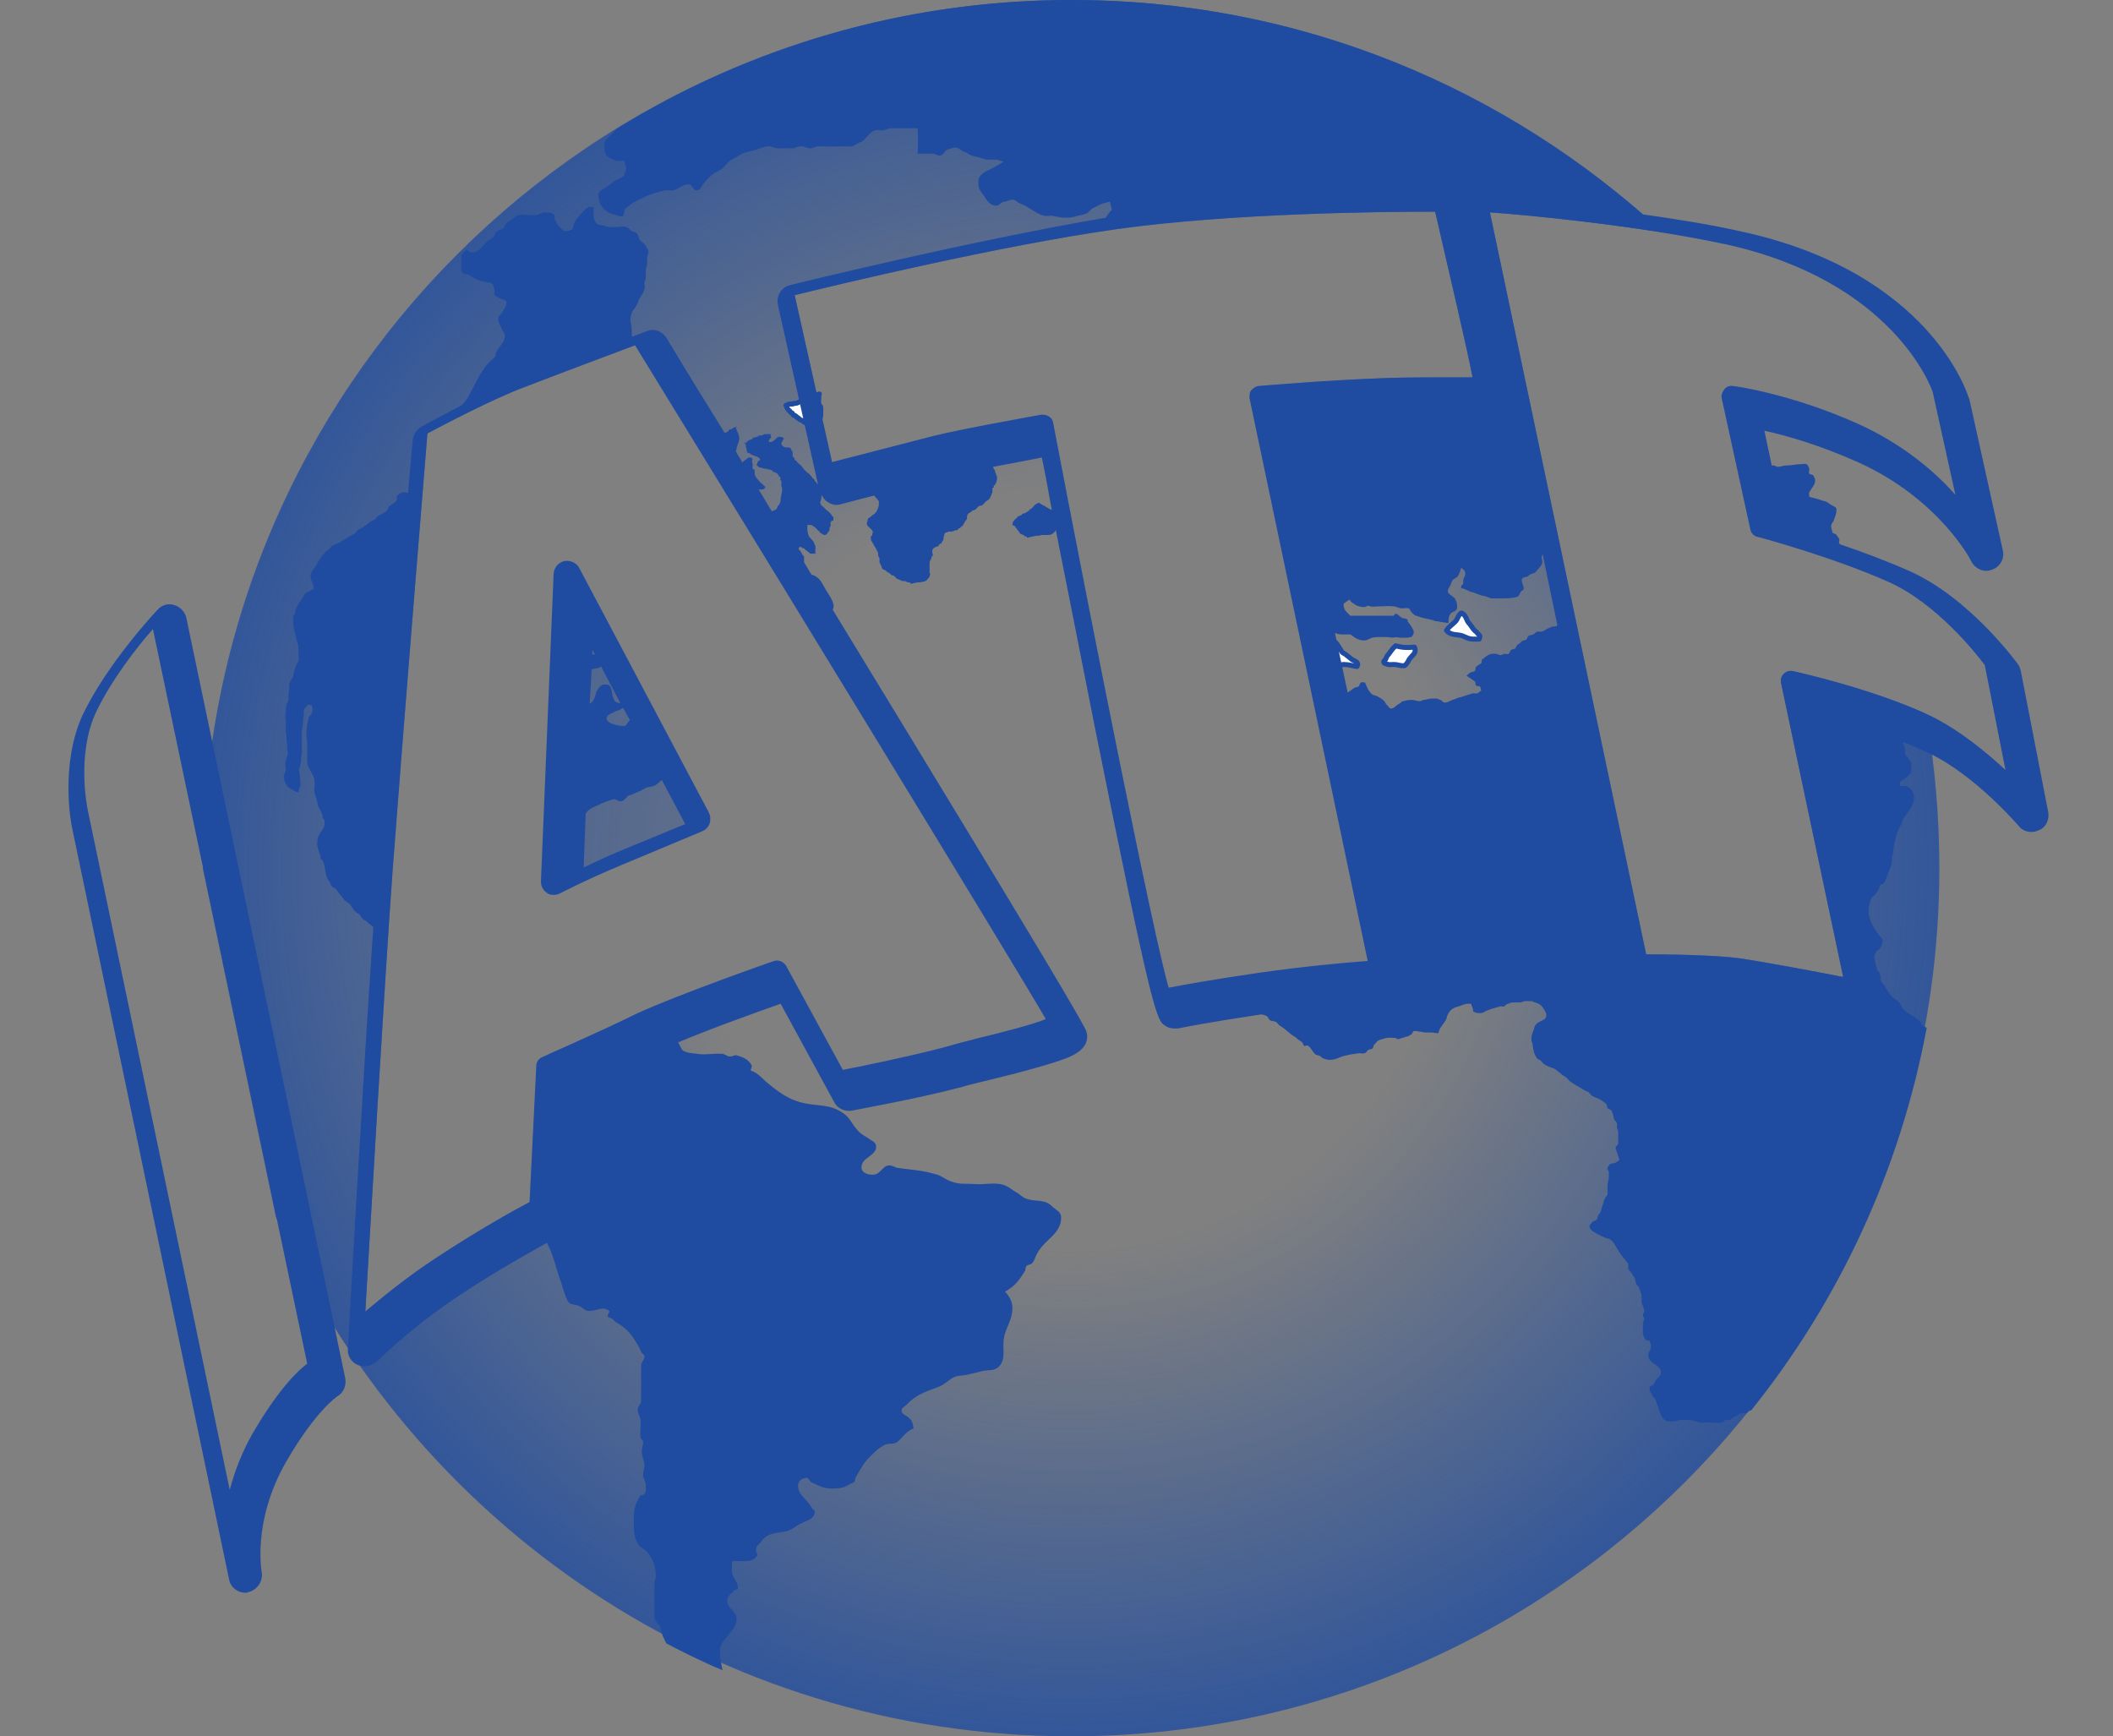 <?xml version="1.0" encoding="utf-8"?>
<!-- Generator: Adobe Illustrator 25.1.0, SVG Export Plug-In . SVG Version: 6.00 Build 0)  -->
<svg version="1.1" id="レイヤー_1" xmlns="http://www.w3.org/2000/svg" xmlns:xlink="http://www.w3.org/1999/xlink" x="0px"
	 y="0px" viewBox="0 0 316.4 260" style="enable-background:new 0 0 316.4 260;" xml:space="preserve">
<rect x="0" y="0" width="316.4" height="260" fill="#808080" stroke="none"/>
<style type="text/css">
	.st0{fill:url(#SVGID_1_);stroke:#1F4CA0;stroke-miterlimit:10;}
	.st1{fill:url(#SVGID_2_);}
	.st2{fill:none;}
	.st3{fill:#FFFFFF;stroke:#1F4CA0;stroke-width:0.75;stroke-linecap:round;stroke-linejoin:round;stroke-miterlimit:10;}
	.st4{fill:#1F4CA0;}
</style>
<g id="レイヤー_3_1_">
</g>
<g id="レイヤー_2_1_">
	<g>
		
			<radialGradient id="SVGID_1_" cx="160.445" cy="799" r="130" gradientTransform="matrix(1 0 0 1 0 -669)" gradientUnits="userSpaceOnUse">
			<stop  offset="0" style="stop-color:#1F4CA0;stop-opacity:0"/>
			<stop  offset="1" style="stop-color:#1F4CA0;stop-opacity:0.8"/>
		</radialGradient>
		<path class="st0" d="M84.6,84.5c-0.7,0.2-1.1,0.7-1.2,1.4L81.5,132c0,0.5,0.2,1,0.7,1.3c0.2,0.2,0.5,0.2,0.8,0.2
			c0.2,0,0.5-0.1,0.7-0.2c0,0,3.6-1.9,9.1-4.2L105,124c0.4-0.2,0.7-0.5,0.8-0.9s0.1-0.8-0.1-1.2L86.3,85.3
			C86,84.7,85.3,84.4,84.6,84.5z"/>
		
			<radialGradient id="SVGID_2_" cx="160.4" cy="799.001" r="130" gradientTransform="matrix(1 0 0 1 0 -669)" gradientUnits="userSpaceOnUse">
			<stop  offset="0.44" style="stop-color:#1F4CA0;stop-opacity:0"/>
			<stop  offset="1" style="stop-color:#1F4CA0;stop-opacity:0.8"/>
		</radialGradient>
		<path class="st1" d="M268.5,100.5c-0.5-0.1-1,0-1.4,0.4s-0.5,0.9-0.4,1.4l9.3,44c-4-0.8-12.1-2.3-15.5-2.8c-3.6-0.5-11-0.6-14-0.6
			L223.1,31.8c4.3,0.3,15,1.3,25.9,3C225.8,13.2,194.7,0,160.4,0c-71.8,0-130,58.2-130,130c0,0.1,0,0.1,0,0.2l10.9,52
			C61.5,228,107.2,260,160.4,260c71.8,0,130-58.2,130-130c0-7.9-0.7-15.6-2-23.1C280.1,103.1,268.9,100.6,268.5,100.5z M146.8,155.4
			c-2,0.5-3.9,1-5.6,1.5c-5,1.3-12.2,2.8-14.9,3.3l-8.5-15.6c-0.4-0.6-1.1-0.9-1.8-0.7c-0.6,0.2-14.3,5-20.6,7.9
			c-6.1,3-14,6.4-14.1,6.5c-0.5,0.2-0.9,0.7-0.9,1.3L79.3,180c-2.1,1.1-7.7,4.2-14.2,8.5c-4.4,2.9-8,5.9-10.4,7.9
			c0.7-11.7,2.8-48.2,4.1-66.2c1.5-19.9,4.7-59.2,5.2-65.3c2.3-1.2,9.6-5.1,14.7-7l0,0c4.4-1.7,13.2-5,16.4-6.2
			c20.1,32.8,56.4,92.3,61.4,100.9C154.7,153.4,150,154.6,146.8,155.4z M217,56.5c-2.6,0-5.8,0-9.2,0.1c-9.1,0.3-19.2,1.2-19.3,1.2
			c-0.4,0-0.8,0.3-1.1,0.6s-0.3,0.8-0.3,1.2l17.7,84.3c-3,0.2-9.7,0.8-16.6,1.8c-6.9,1-11.2,1.8-13.3,2.2
			c-2.2-7.4-11.4-53.6-17.3-84.6c-0.1-0.7-0.8-1.2-1.5-1.2c-0.1,0-0.2,0-0.3,0c-0.5,0.1-11.8,2.1-16.2,3.2c-3.4,0.9-11.7,3-15.1,3.9
			l-5.5-25c6.1-1.5,30.6-7.4,48.3-9.9c17.2-2.4,40-2.6,46.6-2.6h1c2,8.7,4.8,20.6,5.6,24.8C219.6,56.5,218.3,56.5,217,56.5z"/>
		<polyline class="st2" points="0,260 0,0 316.4,0 316.4,260 		"/>
		<path class="st3" d="M122.7,59c-0.1,0-0.2,0.1-0.3,0.1c-0.3,0.1-0.5,0.1-0.7,0.2c-0.2,0-0.3,0.1-0.5,0.2H121
			c-0.1,0-0.2,0.1-0.2,0.1c-0.2,0-0.4,0.1-0.5,0.2c-0.1,0-0.2,0.1-0.2,0.1c-0.1,0-0.2,0.1-0.2,0.2c-0.3,0.1-0.5,0.3-0.8,0.3h-0.2
			c-0.1,0-0.1,0.1-0.2,0.1c-0.2,0-0.3,0-0.5,0s-0.3,0.2-0.5,0.2c0.1,0.3,0.2,0.5,0.4,0.7c0,0.1,0.2,0.1,0.2,0.2
			c0.1,0.1,0.1,0.2,0.2,0.2s0.2,0.1,0.2,0.2c0.1,0.1,0.1,0.2,0.2,0.2s0.2,0,0.2,0.1c0.1,0,0.2,0.1,0.2,0.2c0.1,0,0.2,0,0.2,0.1
			c0.1,0,0.2,0.1,0.2,0.2c0.2,0.1,0.3,0.1,0.5,0.2c0.1,0,0.2,0.1,0.2,0.2c0.2,0.1,0.3,0.1,0.5,0.2c0.1,0,0.1,0.1,0.2,0.1h0.4
			c0.4,0,0.6,0,0.9-0.2c0.1,0,0.2-0.1,0.2-0.2c0-0.1,0.1-0.2,0.1-0.2c0.2-0.4,0.2-0.7,0.2-1.2c0-0.3,0-0.4,0-0.7
			c0-0.1-0.1-0.2-0.2-0.2c0-0.2-0.1-0.3-0.1-0.5c0-0.1-0.1-0.1-0.1-0.2c0-0.1,0.1-0.1,0.1-0.2C122.6,59.2,122.6,59.1,122.7,59z"/>
		<path class="st3" d="M209,96.7c-0.5,0.4-0.7,0.8-1.1,1.3c-0.2,0.2-0.3,0.4-0.4,0.7c-0.1,0.2-0.3,0.2-0.3,0.4
			c0,0.2,0.2,0.3,0.4,0.3c0.4,0.2,0.7,0.1,1.1,0.1c0.6,0,0.9,0.2,1.5,0.2c0.2,0,0.3-0.2,0.4-0.3c0.3-0.3,0.3-0.6,0.6-0.9
			c0.3-0.4,0.7-0.6,0.7-1.1c0-0.2,0-0.3-0.1-0.5C210.8,97,210,97,209,96.7z"/>
		<path class="st3" d="M199.9,98.1l-0.2,1c0,0.1,0,0.3,0.1,0.3c0.2,0.2,0.4,0.2,0.7,0.2s0.5-0.1,0.7-0.1c0.8,0,1.2,0.2,2,0.3
			c0-0.1,0.1-0.2,0.1-0.3c0-0.4-0.4-0.5-0.8-0.7c-0.4-0.3-0.6-0.5-1-0.8c-0.2-0.1-0.3-0.2-0.5-0.3c-0.3-0.4-0.4-0.7-0.7-1.1
			c-0.2-0.3-0.4-0.6-0.8-0.6c-0.1,0-0.1,0.1-0.2,0.1C199.3,96.8,199.6,97.3,199.9,98.1z"/>
		<path class="st3" d="M218.9,91.8c-0.1,0-0.2,0-0.2,0.1c-0.4,0.3-0.4,0.8-0.8,1.2c-0.5,0.5-0.9,0.7-1.3,1.3
			c0.5,0.6,1.1,0.6,1.9,0.7c0.8,0.1,1.2,0.6,2.1,0.6h0.9c0-0.2,0.1-0.2,0.1-0.4c0-0.2-0.2-0.3-0.3-0.4s-0.2-0.3-0.4-0.4
			c-0.3-0.3-0.5-0.6-0.7-0.9s-0.4-0.4-0.5-0.7c-0.2-0.4-0.3-0.8-0.7-1L218.9,91.8z"/>
		<g>
			<path class="st4" d="M111.4,66.5c0.1,0,0.2-0.1,0.2-0.2C111.6,66.1,111.7,66,111.4,66.5z"/>
			<path class="st4" d="M27.9,92.5c-0.2-0.9-0.9-1.6-1.8-1.9s-1.9,0-2.5,0.7c-0.3,0.3-7.5,8-11.2,15.7c-3.5,7.6-1.7,16.6-1.6,17
				l23.5,112.5c0.2,1.2,1.3,2,2.4,2c0.2,0,0.3,0,0.5-0.1c1.3-0.3,2.2-1.6,2-2.9c0-0.1-1.5-7.7,3.7-16.7c4.4-7.6,7.6-9.7,7.6-9.7
				c0.9-0.5,1.4-1.6,1.2-2.7L27.9,92.5z M37.8,214.7c-1.7,3-2.7,5.8-3.4,8.4l-21.3-102c0-0.1-1.7-8.1,1.3-14.5
				c2.3-4.8,6.1-9.7,8.5-12.4l23.1,110C44.5,205.3,41.5,208.3,37.8,214.7z"/>
			<path class="st4" d="M306.7,121.6l-4.1-21.1c-0.1-0.4-0.2-0.7-0.4-1c-0.3-0.4-7.3-10-16.3-14c-3.4-1.5-7.1-2.9-10.4-4
				c0-0.1-0.1-0.1-0.1-0.2c-0.1-0.2,0.1-0.4,0-0.6s-0.3-0.4-0.4-0.6s-0.6-0.2-0.6-0.4c-0.1-0.3-0.2-0.6-0.2-0.9
				c0-0.4,0.3-0.6,0.4-0.9c0.2-0.6,0.4-1,0.4-1.6c0-0.4-0.5-0.5-0.8-0.7c-0.2-0.1-0.4-0.3-0.6-0.4S273.2,75,273,75
				c-0.8-0.3-1.3-0.4-2.1-0.6c0.1-0.3-0.1-0.4,0-0.6c0.3-0.7,0.9-1.1,0.9-1.9c0-0.3-0.2-0.4-0.2-0.6c-0.1-0.3-0.6-0.2-0.7-0.4
				c-0.1-0.3,0.1-0.6,0-0.8c-0.1-0.2-0.2-0.5-0.4-0.6c-0.2-0.1-0.5,0-0.7,0c-0.9,0-1.4,0.2-2.3,0.2c-0.5,0-0.8,0.2-1.3,0.2
				c-0.2,0-0.4-0.2-0.6-0.2c-0.1,0-0.2,0-0.3,0l-1.1-5.2c3.3,0.7,8.4,2.2,14,4.7c12.2,5.5,17,14.8,17,14.9c0.6,1.1,1.9,1.7,3.1,1.2
				c1.2-0.4,1.9-1.7,1.6-2.9l-5-22.6c0-0.1,0-0.1-0.1-0.2c-0.2-0.8-6-18.8-33.9-24.9c-4.8-1.1-10-1.9-14.9-2.6
				C222.5,11.8,192.9,0,160.5,0C135.4,0,112,7.1,92.2,19.4c-0.1,0.2-0.3,0.4-0.5,0.6c-0.5,0.5-1.2,0.9-1.2,1.7c0,0.7,0,1.4,0.6,1.8
				c0.4,0.2,0.7,0.5,1.2,0.6c0.4,0.1,0.7-0.1,1.2,0l0.3,1.2c-0.3,0.4-0.2,1-0.6,1.2s-0.8,0.4-1.2,0.6c-0.4,0.3-0.7,0.6-1.2,0.9
				c-0.5,0.4-1.2,0.5-1.2,1.2c0,1.5,1,2.6,2.3,2.9c0.4,0.1,0.7,0.3,1.2,0.3s0.2-1,0.6-1.2c0.4-0.3,0.7-0.6,1.2-0.9
				c0.4-0.2,0.7-0.4,1.2-0.6c0.8-0.4,1.5-0.7,2.3-0.9c0.4-0.1,0.8-0.2,1.2-0.3c0.4-0.1,0.8,0.1,1.2,0c0.9-0.2,1.4-0.9,2.3-0.9
				c0.6,0,0.6,0.9,1.2,0.9c0.7,0,0.7-0.7,1.2-1.2c0.4-0.4,0.7-0.8,1.2-1.2c0.5-0.4,1-0.5,1.5-0.9s0.7-0.9,1.2-1.2
				c0.8-0.4,1.4-0.9,2.3-1.2c0.4-0.1,0.8-0.2,1.2-0.3c0.9-0.2,1.4-0.6,2.3-0.6c0.4,0,0.7,0.3,1.2,0.3h2.3c0.4,0,0.7-0.3,1.2-0.3
				c0.6,0,0.9,0.3,1.5,0.3c0.4,0,0.7-0.3,1.2-0.3c1.5,0,2.3,0.1,3.8,0c0.4,0,0.8,0.1,1.2,0c0.4-0.1,0.7-0.4,1.2-0.6
				c1-0.4,1.2-1.5,2.3-1.8c0.4-0.1,0.8,0.1,1.2,0s0.7-0.3,1.2-0.3h3.9c0.1,1.5,0.1,2.3,0,3.8h2.2c0.4,0,0.7,0.3,1.1,0.3
				c0.6,0,0.7-0.8,1.2-0.9c0.4-0.1,0.7-0.3,1.2-0.3s0.7,0.4,1.2,0.6c0.4,0.1,0.7,0.4,1.2,0.6c0.4,0.1,0.8,0.2,1.2,0.3
				c0.4,0.1,0.8,0.3,1.2,0.3h1.2c0.4,0,0.7,0.2,1.2,0.3c-0.5,0.3-1,0.6-1.5,0.9c-1,0.5-2.3,0.9-2.3,2.1c0,0.7,0.1,1.2,0.6,1.8
				c0.6,0.8,1,1.8,2.1,1.8c0.5,0,0.7-0.6,1.2-0.6c0.4,0,0.7-0.3,1.2-0.3s0.7,0.4,1.2,0.6c1.4,0.5,2.1,1.4,3.5,1.8
				c0.4,0.1,0.8,0,1.2,0c0.7,0.1,1.2,0.3,2.1,0.3c0.7,0,1.2-0.1,1.8-0.3c0.4-0.1,0.8-0.1,1.2-0.3c0.5-0.2,0.7-0.7,1.2-0.9l1.2-0.6
				c0.4-0.1,0.8-0.2,1.2-0.3l0.3,1.2c-0.4,0.4-0.7,0.8-0.9,1.2c-20.1,3.4-47,10-47.3,10.1c-1.3,0.3-2.1,1.6-1.8,3l6,26.9l0,0
				c0-0.1-0.1-0.2-0.2-0.2c0-0.1,0-0.2-0.1-0.2c-0.1-0.1-0.2-0.2-0.2-0.2c0-0.1,0-0.2-0.1-0.2c0-0.1-0.2-0.1-0.2-0.2
				c-0.2-0.3-0.4-0.5-0.6-0.7c-0.2-0.1-0.3-0.2-0.5-0.4c-0.2-0.2-0.3-0.3-0.4-0.5c0-0.1-0.2-0.1-0.2-0.2s-0.1-0.2-0.2-0.2
				c-0.1-0.1-0.2-0.2-0.2-0.2c-0.1-0.1-0.2-0.1-0.2-0.2c-0.1-0.1-0.1-0.2-0.2-0.2c-0.1-0.1-0.2-0.1-0.2-0.2s0-0.2-0.1-0.2
				c0-0.1-0.1-0.2-0.2-0.2c0-0.2,0-0.3,0-0.5v-0.2c0-0.1-0.1-0.2-0.2-0.2c0-0.1,0-0.2,0-0.2c-0.1-0.2-0.2-0.3-0.4-0.3
				c-0.2,0-0.3,0-0.5,0c-0.3-0.1-0.6-0.3-0.6-0.6c0-0.1,0.1-0.2,0.2-0.4c0-0.1,0.1-0.2,0.2-0.3c-0.1-0.1-0.1-0.2-0.2-0.2
				s-0.2-0.1-0.4-0.1c-0.1,0-0.2,0-0.4,0.1c-0.1,0-0.1,0.2-0.2,0.2c-0.2,0.1-0.3,0.3-0.5,0.4s-0.3,0.1-0.5,0.1c-0.1,0,0-0.2-0.1-0.2
				c0.1-0.1,0.1-0.2,0.2-0.3c0-0.1,0.2-0.1,0.2-0.2s-0.1-0.1-0.1-0.2V65h-0.8c-0.2,0-0.3,0.1-0.5,0.2c-0.1,0-0.3,0-0.4,0
				s-0.2,0.1-0.2,0.2c-0.1,0-0.2,0-0.2,0c-0.1,0-0.2,0.1-0.2,0.1c-0.1,0-0.2,0-0.2,0c-0.1,0-0.2,0.1-0.2,0.2
				c-0.2,0.1-0.3,0.1-0.5,0.2s-0.4,0.3-0.6,0.5c0,0.1,0.1,0.2,0.1,0.4V67c0,0.1,0.1,0.1,0.1,0.2v0.2c0,0.1,0,0.2,0.1,0.2
				c0,0.1,0,0.2,0.1,0.2c0.1,0.1,0.2,0,0.3,0.1c0.1,0.1,0.2,0.2,0.3,0.2c0.2,0.1,0.3,0.1,0.5,0.2c0.3,0.1,0.5,0.2,0.7,0.4
				c0,0.1,0.1,0.2,0,0.2c-0.1,0.1-0.2,0-0.2,0.1s-0.1,0.2-0.2,0.2c0,0.1,0,0.1,0,0.2s-0.1,0.1-0.1,0.2s0.1,0.2,0.2,0.2
				c0,0.1,0.2,0.1,0.2,0.2c0.1,0,0.2,0,0.2,0c0.3,0.1,0.5,0.2,0.9,0.2c0.1,0,0.2,0.1,0.2,0.1c0.2,0,0.3,0,0.5,0.1
				c0.1,0,0.2,0.1,0.2,0.2c0.2,0.1,0.4,0.1,0.5,0.2c0.2,0.1,0.3,0.2,0.4,0.4c0,0.1,0.1,0.2,0.2,0.2c0,0.1,0.1,0.2,0.1,0.2
				c0,0.1-0.1,0.2-0.1,0.2c0,0.1,0.2,0.2,0.2,0.2c0,0.3,0,0.5,0,0.8c0,0.1,0.1,0.1,0.1,0.2v0.6c0,0.2-0.1,0.3-0.1,0.5
				s-0.1,0.3-0.1,0.5v0.2c0,0.3-0.1,0.5-0.2,0.7c0,0.1-0.1,0.2-0.2,0.2c-0.1,0.2-0.1,0.3-0.2,0.5c-0.2,0.2-0.4,0.2-0.6,0.3
				c0,0,0,0-0.1,0.1c-0.7-1.1-1.3-2.2-2-3.3h0.3c0.2,0,0.3,0,0.5-0.1c0.1,0,0.1-0.2,0.2-0.2c0-0.1,0-0.2-0.1-0.2
				c-0.1-0.1-0.2-0.1-0.2-0.2c-0.4-0.3-0.6-0.5-0.9-0.9c-0.2-0.2-0.3-0.4-0.4-0.7c0-0.2,0-0.3,0-0.5c0-0.1,0-0.2-0.1-0.2
				c0-0.1-0.2,0-0.2-0.1s0-0.2,0-0.2c0-0.2,0-0.3,0-0.5s-0.1-0.3-0.1-0.5c0-0.1,0.1-0.2,0.1-0.2c0-0.1-0.1-0.2-0.1-0.2
				c0-0.1-0.4-0.1-0.5-0.1c-0.3,0.2-0.5,0.4-0.8,0.6c-0.1,0.1-0.1,0.1-0.1,0.2c-0.3-0.6-0.7-1.1-1-1.7c0-0.2,0.1-0.3,0.1-0.5
				c0.1-0.4,0.2-0.6,0.3-0.9c0-0.2,0.1-0.3,0.1-0.5c0-0.4-0.1-0.6-0.2-0.9c-0.1-0.2-0.2-0.3-0.2-0.5c0-0.1-0.1-0.1-0.1-0.2
				s0.1-0.2,0.1-0.3c-0.1,0.1-0.2,0.2-0.3,0.2c-0.1,0-0.2,0-0.2,0.1c-0.2,0.1-0.3,0.2-0.5,0.2c-0.1,0-0.2,0.1-0.2,0.2
				c-0.1,0.1-0.2,0.2-0.3,0.2c-0.1,0.1-0.2,0.1-0.3,0.1c-2.8-4.5-5.7-9.2-8.7-14.2c-0.6-1-1.9-1.5-3-1c0,0-0.8,0.3-2.1,0.8
				c0,0,0-0.1-0.1-0.1c0-0.2,0-0.5,0-0.7c0-0.5-0.1-1.1-0.2-1.6c0-0.4,0.1-0.8,0.2-1.2c0.1-0.3,0.4-0.5,0.6-0.9
				c0.2-0.3,0.3-0.5,0.4-0.9c0.3-0.6,0.7-1,0.9-1.7c0.1-0.3,0-0.6,0-0.9s0.2-0.5,0.2-0.9v-1.1c0-0.3,0.2-0.5,0.2-0.9v-0.9
				c0-0.3,0.2-0.5,0.2-0.9s-0.3-0.5-0.4-0.9c-0.2-0.4-0.6-0.5-0.9-0.9c-0.2-0.3-0.2-0.6-0.4-0.9s-0.5-0.3-0.8-0.4
				c-0.3-0.2-0.5-0.5-0.8-0.6c-0.6-0.2-1.1,0-1.7,0s-1.1,0-1.7-0.2c-0.3-0.1-0.6-0.1-0.9-0.2C88.7,33,88.9,32,88.9,31
				c-0.3,0.1-0.6-0.1-0.8,0c-0.6,0.4-1,0.9-1.5,1.5c-0.3,0.3-0.4,0.5-0.6,0.9c-0.2,0.3-0.1,0.9-0.4,1s-0.5,0.2-0.9,0.2
				s-0.6-0.4-0.9-0.6c-0.3-0.3-0.4-0.5-0.6-0.9c-0.2-0.2-0.1-0.6-0.2-0.9c-0.3-0.4-0.8-0.4-1.4-0.4s-0.8,0.4-1.4,0.4h-0.9
				c-0.6,0-1.1-0.1-1.7,0c-0.4,0.1-0.5,0.4-0.9,0.6c-0.3,0.2-0.6,0.4-0.9,0.6c-0.2,0.3-0.2,0.6-0.4,0.8c-0.3,0.2-0.6,0.2-0.9,0.4
				s-0.4,0.6-0.6,0.9c-0.3,0.2-0.6,0.4-0.9,0.6c-0.8,0.8-1.2,1.7-2.4,1.7c-0.4,0-0.5-0.4-0.9-0.4c-0.1,0.3-0.5,0.5-0.6,0.9
				c-0.1,0.3,0,0.5,0,0.9c0,0.6-0.2,1.2,0.2,1.7c0.2,0.2,0.5,0.1,0.8,0.2c0.6,0.4,1,0.6,1.7,0.9c0.3,0.1,0.6,0.1,0.9,0.2
				c0.3,0.1,0.6,0.1,0.9,0.2c0.3,0.2,0.3,0.5,0.4,0.9c0.2,0.3-0.1,0.6,0,0.8c0.2,0.3,0.6,0.4,0.9,0.6c0.3,0.2,0.7,0.1,0.9,0.4
				c0.1,0.1,0,0.3,0,0.4c0,0.5-0.4,0.8-0.6,1.3c-0.2,0.4-0.6,0.4-0.6,0.9c0,0.7,0.4,1.1,0.6,1.7c0.1,0.3,0.4,0.4,0.4,0.8
				c0,1.1-0.8,1.6-1.3,2.5c-0.1,0.3-0.1,0.6-0.2,0.8c-1.4,1-2.3,2.6-3.1,4.3c0.6-1.3-0.2,0.3-0.3,0.5c-0.3,0.5-0.5,1.1-0.9,1.6
				c-0.1,0.2-0.2,0.3-0.3,0.5c0.2-0.3,0.1-0.3-0.1,0c-0.1,0.1-0.2,0.2-0.3,0.3c-3.3,1.7-5.8,3.1-6,3.2c-0.7,0.4-1.2,1.1-1.3,2
				c0,0.1-0.3,3.1-0.7,7.9c-0.3,0-0.6-0.2-1,0c-0.3,0.1-0.4,0.3-0.6,0.4c-0.2,0.2,0,0.5-0.1,0.7c-0.3,0.5-0.8,0.6-1.2,1
				c-0.1,0.2-0.1,0.4-0.3,0.6c-0.4,0.3-0.8,0.5-1.2,0.7c-0.3,0.1-0.3,0.4-0.6,0.6c-0.2,0.1-0.4,0.2-0.6,0.3
				c-0.5,0.3-0.7,0.6-1.2,0.9c-0.2,0.1-0.4,0.2-0.6,0.3c-0.3,0.1-0.3,0.4-0.6,0.6c-0.2,0.1-0.4,0.2-0.6,0.3
				c-0.2,0.1-0.4,0.3-0.6,0.4c-0.4,0.2-0.7,0.5-1.2,0.7c-0.2,0.1-0.5,0.2-0.7,0.3c-0.3,0.1-0.5,0.4-0.7,0.6
				c-0.5,0.4-0.8,0.7-1.2,1.2c-0.3,0.4-0.5,0.8-0.7,1.2c-0.4,0.6-0.9,1-0.9,1.8c0,0.5,0.3,0.7,0.4,1.2c0,0.2,0.1,0.4,0.1,0.6
				c-0.4,0.2-0.8,0.3-1.2,0.6c-0.2,0.1-0.3,0.4-0.4,0.6c-0.1,0.2-0.3,0.4-0.4,0.6c-0.1,0.2-0.3,0.3-0.4,0.6
				c-0.1,0.2-0.2,0.4-0.3,0.6s-0.1,0.4-0.1,0.6c-0.1,0.2-0.3,0.4-0.3,0.6s0,0.4,0,0.6c0,0.9,0.2,1.5,0.4,2.3
				c0.1,0.7,0.4,1.1,0.4,1.8c0,0.3,0,0.6,0,0.9s0.1,0.6,0,0.9c0,0.2-0.2,0.4-0.3,0.6c-0.1,0.4-0.3,0.7-0.4,1.2
				c0,0.2-0.1,0.4-0.1,0.6c-0.2,0.4-0.5,0.7-0.6,1.2c0,0.2,0,0.4,0,0.6c0,0.4-0.1,0.8-0.1,1.2c0,0.2,0,0.4,0,0.6s-0.3,0.4-0.3,0.6
				s-0.1,0.4-0.1,0.6s0,0.4,0,0.6s-0.1,0.4-0.1,0.6s0.1,0.4,0.1,0.6c0,0.7,0,1.1,0,1.8c0,0.2,0.1,0.4,0.1,0.6v0.6
				c0,0.2,0.1,0.4,0.1,0.6v0.6c0,0.2,0.1,0.4,0.1,0.6c0,0.5-0.2,0.7-0.3,1.2c0,0.2-0.1,0.4-0.1,0.6s0.1,0.4,0.1,0.6
				c0,0.5-0.3,0.7-0.3,1.2c0,0.2,0.1,0.4,0.1,0.6s0.2,0.4,0.3,0.6c0.1,0.3,0.3,0.4,0.6,0.6c0.4,0.2,0.7,0.4,1.2,0.6
				c0-0.2,0.1-0.4,0.1-0.6s0.2-0.3,0.2-0.5c0-0.7-0.1-0.9-0.1-1.6c0-0.2-0.2-0.7-0.1-0.8c0.1-0.4,0.2-0.7,0.3-1.2v-0.6
				c0-0.2,0.1-0.4,0.1-0.6c0.1-0.9-0.1-1.4,0-2.3c0-0.2-0.1-0.7,0-0.9c0.1-0.8,0.2-1.1,0.2-1.9c0-0.3,0.1-0.3,0.1-0.7
				c0-0.2,0-0.4,0-0.6c0.1-0.4,0.4-0.6,0.6-0.9l0.6,0.1c0,0.3,0.1,0.4,0.1,0.6c0,0.6-0.3,0.8-0.6,1.3c-0.1,0.3-0.1,0.4-0.1,0.6
				c-0.2,0.6-0.2,1.1-0.2,1.8c0,0.4,0,0.8,0.1,1.2c0,0.2,0,0.4,0,0.6s0,0.3,0,0.5c0,0.4,0,0.7,0,1.2c0,0.4,0,0.8,0.1,1.2
				c0.3,0.9,0.9,1.4,1,2.3c0.1,0.7-0.1,1.1,0,1.8c0.1,0.5,0.3,0.8,0.4,1.3c0,0.2,0.1,0.4,0.1,0.6c0.2,0.5,0.4,0.7,0.6,1.2
				c0.1,0.2,0.1,0.4,0.1,0.6c0.1,0.2,0.3,0.3,0.3,0.6v0.3c0,0.4-0.1,0.6-0.3,0.9c-0.1,0.3-0.3,0.3-0.4,0.6c-0.3,0.5-0.4,0.9-0.4,1.5
				c0,0.7,0.2,1,0.4,1.6c0.1,0.2,0.1,0.4,0.1,0.6c0.1,0.3,0.4,0.3,0.4,0.6c0.2,0.4,0.2,0.7,0.3,1.2c0.1,0.4,0.1,0.8,0.3,1.2
				c0.1,0.3,0.3,0.4,0.4,0.6c0.1,0.2,0.1,0.4,0.3,0.6c0.1,0.2,0.4,0.3,0.6,0.4c0.1,0.2,0.3,0.4,0.4,0.6c0.4,0.4,0.6,0.8,1,1.2
				c0.2,0.1,0.4,0.3,0.6,0.4c0.4,0.4,0.5,0.8,0.9,1.2c0.2,0.2,0.4,0.3,0.6,0.4c0.2,0.2,0.3,0.4,0.4,0.6c0.2,0.2,0.4,0.3,0.6,0.4
				c0.4,0.4,0.7,0.6,1.1,0.9c-1.6,23.4-3.8,62.8-3.8,63.2c-0.1,1,0.5,2,1.5,2.4c0.3,0.1,0.7,0.2,1,0.2c0.6,0,1.3-0.3,1.8-0.7
				c0.1-0.1,5.2-5.2,12.5-10c5.6-3.7,10.5-6.4,13-7.8c1,1.9,1.2,3.3,1.9,5.3c0.5,1.3,0.6,2.2,1.2,3.4c0.3,0.6,1,0.5,1.6,0.7
				s0.9,0.8,1.6,0.8c1.2,0,2.1-0.8,3,0c0.2,0.1-0.2,0.4-0.2,0.7c0,0.4,0.5,0.3,0.7,0.5c0.3,0.3,0.5,0.5,0.9,0.7c0.8,0.5,1.4,1,2,1.8
				c0.6,0.9,1,1.4,1.4,2.4c0.1,0.3,0.5,0.4,0.5,0.7c0,0.6-0.5,0.8-0.5,1.4v5.3c0,0.5-0.5,0.7-0.5,1.3s0.3,0.9,0.4,1.4
				c0.1,1-0.1,1.7,0,2.7c0,0.3,0.4,0.4,0.4,0.7c0,0.5-0.2,0.9-0.2,1.4c0,0.9,0.4,1.3,0.4,2.2c0,0.5-0.2,0.8-0.2,1.3
				c0,0.6,0.4,1,0.4,1.6c0,0.5,0.1,0.9-0.2,1.3c-0.1,0.2-0.6,0.1-0.7,0.4c-0.6,1-0.9,1.8-0.9,3c0,1.7-0.1,2.9,0.7,4.2
				c0.3,0.5,0.9,0.6,1.3,1.1c1,1.2,1.3,2.2,1.3,3.8c0,0.3-0.2,0.4-0.2,0.7v5.3c0,0.7,0.8,0.9,0.9,1.6c0.2,0.9,0.5,1.6,0.9,2.3
				c2.7,1.4,5.5,2.8,8.4,4c-0.2-0.9-0.4-1.9-0.4-3.1c0.2-1.2,0.7-1.3,0.9-1.7c0.7-1,1.6-1.6,1.6-2.9c0-1.2-1.4-1.5-1.4-2.7
				c0-0.6,0.5-1,0.9-1.4c0.2-0.3,0.7-0.2,0.7-0.5c0-1.1-0.9-1.5-0.9-2.6v-1.4c1.5-0.2,3,0.4,3.8-0.9c0.1-0.2-0.2-0.4-0.2-0.8
				c0-0.6,0.5-0.9,0.9-1.4c0.9-1.2,2.1-1.1,3.6-1.4c0.9-0.2,1.3-0.7,2.1-1.1c0.9-0.5,2.2-0.7,2.2-1.8c0-0.4-0.4-0.4-0.5-0.7
				c-0.7-1.3-2-1.8-2-3.3c0-0.6,0.6-1.1,1.3-1.1c0.4,0,0.4,0.6,0.8,0.7c1,0.5,1.8,0.9,3,0.9c1.1,0,1.8-0.1,2.7-0.7
				c0.2-0.1,0.5-0.1,0.7-0.4c0.1-0.2,0-0.5,0.2-0.7c0.6-1,1-1.8,1.8-2.7c0.8-0.8,1.3-1.4,2.4-2c0.7-0.4,1.3,0,2-0.5
				c0.9-0.8,1.3-1.6,2.4-2c-0.1-0.7-0.2-1.2-0.7-1.6c-0.4-0.4-1.1-0.5-1.1-1.1c0-0.4,0.5-0.6,0.8-0.9c1.5-1.6,2.9-1.9,4.9-2.7
				c1.2-0.5,1.7-1.5,3-1.6s2.1-0.4,3.4-0.7c0.9-0.2,1.6,0,2.3-0.5c1.3-1.1,0.7-2.6,0.9-4.3c0.3-1.8,1.3-2.8,1.3-4.6
				c0-1-0.4-1.7-1.1-2.5c1.5-0.8,2.1-1.7,3-3.1c0.1-0.2,0-0.5,0.2-0.7c0.2-0.3,0.7-0.2,0.9-0.5c0.4-0.5,0.4-0.9,0.7-1.4
				c1.2-2.2,3.6-2.9,3.6-5.4c0-0.9-0.8-1.1-1.4-1.7c-1.1-1.1-2.4-0.6-3.8-1.1c-0.6-0.2-0.9-0.6-1.4-0.9c-0.9-0.5-1.4-1.1-2.5-1.3
				c-1.5-0.2-2.3,0.1-3.8,0c-1.4-0.1-2.3,0.1-3.6-0.4c-0.9-0.3-1.4-0.9-2.4-1.1c-2.1-0.6-3.3-0.6-5.4-0.9c-0.5,0-0.9-0.4-1.4-0.4
				c-1.1,0-1.3,1.4-2.5,1.4c-0.8,0-1.7-0.3-1.7-1.1c0-1.5,2.2-1.7,2.2-3.1c0-0.5-0.4-0.8-0.8-1c-0.8-0.6-1.5-0.8-2.1-1.6
				c-0.8-0.9-1-1.7-2-2.4c-1.4-1-2.7-1.1-4.5-1.3c-2.9-0.3-4.5-1.3-6.7-3.1c-1-0.8-1.5-1.6-2.7-2l0.2-0.7c-0.5-1-1.3-1.3-2.4-1.6
				c-0.3,0-0.5,0.2-0.9,0.2s-0.6-0.3-1.1-0.4c-1.5-0.1-2.4,0.2-3.8,0c-0.8-0.1-1.3-0.1-2-0.4c-0.5-0.3-0.5-0.9-0.9-1.3
				c5-2.1,12-4.6,15.4-5.8l8,14.7c0.5,1,1.6,1.5,2.7,1.3c0.4-0.1,9.9-1.8,16.3-3.5c1.6-0.5,3.6-0.9,5.5-1.4c2.9-0.7,5.8-1.5,8.1-2.2
				c2.5-0.8,5.9-1.8,5.2-4.7l0,0c-0.4-1.1-3.9-7.3-38-63.2c0-0.1,0.1-0.2,0.1-0.2c0.2-1-0.7-2-1.2-2.9s-0.9-1.8-1.9-2.1
				c-0.1,0-0.1,0-0.2-0.1c-0.4-0.6-0.7-1.2-1.1-1.8v-0.8c0-0.1-0.1-0.2-0.2-0.3c-0.1-0.2-0.2-0.3-0.3-0.5c0-0.1-0.1-0.2-0.2-0.2
				c-0.1-0.1-0.1-0.3-0.1-0.4c0.1,0,0.1-0.1,0.2-0.1h0.1c0.2,0,0.2,0.2,0.4,0.2c0.1,0,0.2,0,0.2,0.1c0.1,0.1,0.1,0.2,0.2,0.2
				s0.2,0.1,0.2,0.2c0.1,0,0.2,0.1,0.2,0.1c0.1,0,0.1,0.2,0.3,0.2h0.7v-1.1c0-0.2-0.2-0.3-0.2-0.5c0-0.1,0-0.2-0.1-0.2
				c-0.1-0.2-0.3-0.3-0.4-0.5c-0.1-0.1-0.2-0.2-0.2-0.2c-0.1-0.1-0.1-0.3-0.2-0.4v-0.2c0-0.1-0.1-0.2-0.1-0.3v-0.9h0.4
				c0.2,0,0.4,0.1,0.5,0.2c0.2,0.1,0.3,0.2,0.5,0.4c0.1,0.1,0.1,0.2,0.2,0.2c0,0.1,0.2,0.1,0.2,0.2c0.1,0.1,0.1,0.2,0.2,0.2
				c0.2,0.1,0.3,0.3,0.6,0.3c0.2,0,0.4-0.2,0.5-0.4c0-0.1,0.1-0.2,0.2-0.2c0-0.1,0-0.2,0-0.3c0-0.2,0.1-0.3,0.2-0.5
				c0-0.2-0.1-0.3,0-0.5c0-0.1,0.1-0.2,0.2-0.2c0-0.1,0.2,0,0.2-0.1s0-0.1,0-0.2s0-0.2,0-0.2c0-0.1-0.1-0.2-0.2-0.2
				c0-0.1,0-0.2-0.1-0.2c-0.2-0.3-0.4-0.5-0.7-0.7c-0.2-0.2-0.3-0.3-0.5-0.5c-0.1-0.1-0.2-0.1-0.3-0.2c0-0.1-0.1-0.2-0.1-0.2
				c0-0.1-0.1-0.2-0.1-0.3c0-0.1,0.1-0.1,0.1-0.2c0-0.2,0.1-0.3,0.1-0.5v-0.2c0-0.1,0-0.1,0.1-0.1c0.2,0.4,0.5,0.8,0.9,1
				c0.6,0.4,1.3,0.5,1.9,0.3c0.1,0,2.2-0.6,5-1.3c0,0.1,0.2,0.2,0.2,0.2c0,0.1,0.1,0.2,0.2,0.2c0,0.1,0.1,0.2,0.1,0.2
				c0,0.1,0.2,0.2,0.2,0.2c0,0.1,0,0.2,0,0.4c0,0.2,0,0.4-0.1,0.6c0,0.2-0.2,0.3-0.2,0.5c0,0.1-0.1,0.2-0.2,0.2
				c0,0.1-0.1,0.2-0.1,0.2c-0.1,0.1-0.2,0.1-0.3,0.2c-0.2,0.1-0.3,0.3-0.5,0.4c-0.1,0-0.2,0.1-0.2,0.2c-0.1,0.1-0.1,0.2-0.1,0.3
				c0,0.1-0.1,0.2-0.1,0.4c0,0.1,0.1,0.3,0.2,0.4c0,0.1,0.2,0.1,0.2,0.2c0.2,0.2,0.5,0.4,0.5,0.7c0,0.1-0.1,0.2-0.1,0.4
				c0,0.1-0.1,0.2-0.2,0.2c0,0.1,0,0.1,0,0.2c0,0.2,0,0.4,0.1,0.5c0.1,0.2,0.2,0.3,0.3,0.5c0.1,0.3,0.3,0.4,0.4,0.7
				c0,0.1,0.1,0.2,0.1,0.2c0.1,0.2,0.2,0.3,0.2,0.5c0,0.1,0,0.2,0,0.2c0,0.2,0.1,0.3,0.2,0.5c0,0.2,0,0.3,0,0.5s0.1,0.3,0.2,0.5
				c0.1,0.2,0.1,0.3,0.2,0.5c0.1,0.2,0.3,0.2,0.5,0.3c0.1,0,0.1,0.2,0.2,0.2c0.2,0.1,0.3,0.2,0.5,0.3c0.1,0.1,0.1,0.2,0.2,0.2
				c0.1,0.1,0.2,0,0.3,0.1c0.1,0,0.2,0.1,0.2,0.2c0.1,0,0.2,0.1,0.2,0.2c0.1,0,0.2,0.1,0.2,0.1c0.1,0,0.2,0.1,0.3,0.1
				c0.2,0.1,0.3,0.2,0.5,0.2s0.4,0,0.5,0.1c0.1,0,0.2,0.1,0.3,0.1s0.2,0,0.2,0c0.1,0,0.2,0.2,0.2,0.2h0.1c0.1,0,0.2-0.1,0.4-0.1
				s0.3-0.1,0.5-0.1h0.2c0.3,0,0.5-0.1,0.7-0.1c0.3-0.1,0.5-0.2,0.7-0.5c0.1-0.1,0.1-0.2,0.2-0.2c0-0.1,0-0.1,0-0.2s0.1-0.1,0.1-0.2
				s-0.1-0.2-0.1-0.3v-1.5c0-0.1,0.1-0.2,0.1-0.3c0.1-0.2,0.2-0.3,0.2-0.5c0-0.1,0.1-0.2,0.2-0.2c0-0.2-0.1-0.4-0.1-0.6
				c0-0.1,0-0.3,0.1-0.4c0-0.1,0.2-0.1,0.2-0.2c0.2-0.1,0.3-0.1,0.5-0.2c0.1,0,0.2-0.1,0.2-0.2c0.1-0.1,0.1-0.2,0.2-0.2
				c0.1,0,0.2,0,0.2-0.1s0-0.2,0.1-0.2c0.1-0.2,0.2-0.3,0.2-0.5c0-0.1,0-0.2,0-0.2c0-0.1,0.1-0.2,0.1-0.2c0-0.1,0-0.2,0-0.2
				c0.1-0.2,0.2-0.3,0.4-0.3c0.1,0,0.2-0.1,0.2-0.1c0.2,0,0.3,0,0.5,0c0.1,0,0.2-0.1,0.3-0.1s0.2-0.1,0.2-0.1c0.1,0,0.2,0,0.2,0
				c0.1,0,0.2,0,0.2-0.1c0.1,0,0.1-0.2,0.2-0.2c0.1,0,0.2,0,0.2-0.1c0.1,0,0.1-0.2,0.2-0.2c0.1,0,0.2-0.1,0.2-0.2
				c0.1-0.2,0.2-0.3,0.3-0.5s0.3-0.3,0.3-0.5c0-0.1,0-0.2,0-0.2c0-0.2,0.1-0.4,0.2-0.5c0.1-0.1,0.2-0.1,0.3-0.2
				c0.1,0,0.2-0.1,0.2-0.2c0.2-0.1,0.4-0.1,0.5-0.2c0.1,0,0.2-0.1,0.2-0.2c0.1,0,0.2-0.1,0.2-0.2c0.2-0.1,0.3-0.2,0.5-0.2
				c0.1,0,0.2,0,0.2-0.1c0.2-0.1,0.3-0.3,0.5-0.5c0.1-0.1,0.2-0.1,0.3-0.2c0.3-0.2,0.4-0.4,0.5-0.7c0.1-0.2,0.1-0.3,0.2-0.5
				c0-0.2,0-0.3,0-0.5c0-0.1,0.1-0.2,0.2-0.2c0-0.1,0-0.2,0-0.2c0-0.1,0.1-0.2,0.2-0.2c0-0.1,0.1-0.2,0.1-0.2
				c0.1-0.3,0.2-0.5,0.2-0.8s-0.1-0.5-0.2-0.7c0-0.1-0.1-0.2-0.1-0.2c0-0.1,0-0.2,0-0.2c-0.1-0.2-0.2-0.3-0.3-0.5v-0.1
				c2.6-0.5,5.4-1,7.3-1.4c0.4,1.8,0.9,4.6,1.5,7.9c-0.1-0.1-0.2-0.1-0.3-0.2c-0.1,0-0.2,0-0.2-0.1c-0.2-0.1-0.4-0.2-0.5-0.3
				c-0.3-0.1-0.5-0.3-0.8-0.4c0.1-0.1,0-0.1-0.2-0.1c-0.1,0-0.2,0.1-0.4,0.2s-0.3,0.3-0.5,0.5c-0.1,0.1-0.2,0.2-0.2,0.2
				c-0.1,0-0.2,0-0.2,0.1c-0.1,0.1-0.1,0.2-0.2,0.2c-0.1,0.1-0.2,0.1-0.3,0.2c-0.2,0.1-0.3,0.2-0.5,0.2c-0.1,0-0.2,0.1-0.2,0.2
				c-0.2,0.1-0.3,0.1-0.5,0.2c-0.1,0-0.2,0.2-0.2,0.2c-0.2,0.2-0.4,0.3-0.5,0.5c-0.1,0.1-0.2,0.3-0.2,0.5c0,0.1,0.1,0.2,0.2,0.2
				c0,0.1,0.2,0,0.2,0.1c0.1,0.1,0,0.2,0.1,0.2c0,0.1,0.2,0.1,0.2,0.2s0,0.2,0.1,0.2s0.1,0.2,0.2,0.2c0,0.1,0,0.2,0.1,0.2
				c0.1,0.2,0.4,0.2,0.5,0.3c0.1,0,0.2,0.1,0.2,0.2c0.1,0,0.2,0,0.2,0c0.1,0,0.2,0.2,0.2,0.2h0.1c0.1,0,0.2-0.1,0.4-0.1
				s0.3-0.1,0.5-0.1c0.4-0.1,0.6-0.1,0.9-0.1c0.1,0,0.1-0.1,0.2-0.1c0.4,0,0.6,0,1,0c0.2,0,0.4,0,0.5-0.1c0.1,0,0.2-0.1,0.2-0.1
				c0.1,0,0.2-0.1,0.2-0.2c0.1,0,0.2-0.1,0.2-0.2c0,0,0-0.1,0.1-0.1c1.6,8,3.7,18.7,5.8,29.3c8.8,43.8,9.3,44.1,10.6,44.9
				c0.4,0.3,0.9,0.4,1.4,0.4c0.2,0,0.3,0,0.5,0c0.4-0.1,4.4-0.9,12.4-2.1c0.3,0,0.5,0.1,0.8,0.2c0.3,0.1,0.3,0.5,0.6,0.7
				c0.3,0.1,0.6,0.1,0.8,0.2c0.3,0.1,0.4,0.5,0.7,0.6c0.8,0.5,1.1,0.9,1.8,1.4c0.2,0.1,0.5,0.3,0.6,0.4c0.3,0.3,0.5,0.4,0.8,0.6
				c0.2,0.1,0.2,0.5,0.4,0.6s0.4-0.2,0.6,0c0.5,0.4,0.6,0.9,1.1,1.3c0.2,0.1,0.4,0.1,0.6,0.2s0.4,0.4,0.6,0.4
				c0.3,0.1,0.6,0.2,0.9,0.2c0.9,0,1.4-0.4,2.2-0.6s1.4-0.3,2.2-0.4c0.3,0,0.6,0.1,0.8,0c0.3,0,0.4-0.4,0.6-0.5
				c0.2-0.1,0.5-0.1,0.6-0.2c0.2-0.1,0.1-0.5,0.3-0.6c0.2-0.2,0.4-0.5,0.6-0.6c0.2-0.1,0.4-0.2,0.6-0.2c0.7-0.3,1.1-0.2,1.8-0.2
				c0.2,0,0.4,0.2,0.6,0.2s0.4-0.2,0.6-0.2s0.5-0.2,0.7-0.2c0.5-0.1,0.1-0.1,0.6-0.3c0.2,0,0.2-0.5,0.4-0.5c0.2-0.1,0.9,0.1,1.1,0.1
				c0.3,0,0.3,0.1,0.6,0.1h0.8c0.7,0,0.5,0.1,1.2,0.1c0-0.7,1-1.6,1.2-2.2c0.1-0.5,0.3-0.9,0.6-1.2c0.4-0.4,0.8-0.5,1.2-0.6
				c0.5-0.2,0.8-0.3,1.2-0.4h0.7c0,0.2,0.1,0.4,0.2,0.6c0.1,0.2,0,0.6,0.2,0.6c0.4,0.2,0.6,0.2,1,0.2s0.7-0.3,1-0.4
				c0.5-0.2,0.8-0.3,1.2-0.4c0.2,0,0.5-0.2,0.7-0.2c0.2-0.1,0.4,0.1,0.6,0c0.2-0.1,0.4-0.4,0.6-0.4c0.2,0,0.4-0.2,0.6-0.2
				c0.4,0,0.8,0,1.2,0c0.3,0,0.5-0.2,0.8-0.2h0.9c0.3,0,0.3,0.2,0.6,0.2c0.2,0.1,0.6,0.2,0.8,0.4c0.4,0.4,0.6,0.8,0.8,1.2
				c0.1,0.2,0,0.4,0,0.6l-0.2,0.3c-0.5,0.3-1,0.4-1.4,0.9c-0.1,0.2-0.2,0.4-0.2,0.6c-0.2,0.5-0.4,0.9-0.4,1.5c0,0.4,0.2,0.6,0.2,0.9
				c0.1,0.8,0.2,1.3,0.6,1.9c0.1,0.2,0.5,0.3,0.6,0.4c0.2,0.2,0.4,0.5,0.6,0.6c0.5,0.3,0.9,0.4,1.4,0.6c0.5,0.3,0.9,0.7,1.3,1
				c0.2,0.1,0.5,0.3,0.6,0.4c0.2,0.2,0.4,0.5,0.6,0.6c0.7,0.5,1.2,0.7,1.8,1.1c0.3,0.2,0.6,0.3,0.8,0.4c0.3,0.2,0.4,0.5,0.6,0.6
				c0.5,0.3,0.9,0.3,1.3,0.6c0.3,0.2,0.6,0.4,0.8,0.6s0.1,0.5,0.2,0.6c0.1,0.2,0.5,0.2,0.6,0.4c0.2,0.4,0.3,0.8,0.4,1.3
				c0.1,0.2,0.4,0.4,0.4,0.6c0.1,0.2,0,0.4,0,0.6s0.2,0.4,0.2,0.6v0.9c0,0.4,0,0.6,0,0.9s-0.4,0.4-0.4,0.7l0.6,1.8
				c-0.2,0.1-0.4,0.3-0.6,0.4c-0.3,0.1-0.6,0.1-0.8,0.2c-0.1,0.1-0.4,0.4-0.4,0.6c-0.1,0.2,0.2,0.4,0.2,0.6v0.7
				c0,0.5-0.2,0.8-0.2,1.3v0.6c0,0.3,0,0.6,0,0.8c-0.1,0.2-0.4,0.4-0.4,0.6c-0.1,0.2-0.2,0.4-0.2,0.6c-0.2,0.5-0.3,0.8-0.4,1.3
				c-0.1,0.2-0.3,0.4-0.4,0.6c-0.1,0.2-0.1,0.5-0.2,0.6c-0.2,0.2-0.5,0.2-0.7,0.4c-0.1,0.2-0.4,0.4-0.4,0.6c0,0.5,0.5,0.8,0.9,1
				c0.6,0.4,1,0.5,1.6,0.8c0.2,0.1,0.4,0,0.6,0.2c0.5,0.3,0.7,0.8,1,1.3s0.5,0.8,0.8,1.2c0.1,0.2,0.4,0.4,0.5,0.6
				c0.1,0.2,0.4,0.4,0.4,0.6s0,0.4,0,0.6c0.1,0.4,0.5,0.6,0.6,0.9c0.1,0.2,0.3,0.4,0.4,0.6c0.1,0.3,0.1,0.6,0.2,0.8
				c0,0.2,0.4,0.4,0.4,0.6c0.2,0.5,0.4,0.9,0.4,1.4v0.8c0.1,0.5,0.4,0.8,0.4,1.3c0,0.3-0.2,0.4-0.2,0.6c0,0.3,0.2,0.4,0.2,0.6
				c0,0.3-0.2,0.4-0.2,0.6v0.4c0,0.8-0.1,1.5,0.4,2.1c0.1,0.2,0.6,0,0.6,0.2s0.2,0.4,0.2,0.6v0.3c0,0.5-0.4,0.7-0.4,1.2
				c0,1.3,1.9,1.4,1.9,2.6c0,0.6-0.6,0.8-0.8,1.2c-0.1,0.2-0.2,0.4-0.3,0.6c-0.1,0.2-0.6,0.2-0.6,0.4v0.3c0,0.4,0.3,0.6,0.4,0.9
				s0.4,0.4,0.5,0.7c0,0.2,0.2,0.4,0.2,0.6c0.2,0.5,0.3,0.8,0.4,1.2c0.3,0.7,0.6,1.3,1.2,1.4c0.4,0.1,0.8,0,1.2,0
				c0.2,0,0.4-0.2,0.6-0.2c0.5,0,0.8,0,1.3,0c0.7,0,1.2,0.3,1.8,0.4c0.6,0,1,0,1.6,0s1,0.1,1.6,0c0.2,0,0.4-0.4,0.6-0.4
				s0.4,0.1,0.6,0c0.2,0,0.4-0.4,0.6-0.4c0.5-0.2,0.8-0.5,1.2-0.6c0.2,0,0.4,0,0.6,0c0.3,0,0.4-0.4,0.7-0.4c0,0,0,0,0.1,0
				c13.1-16.3,22.3-35.9,26.3-57.3c-0.3-0.2-0.4-0.2-0.6-0.4c-0.2-0.1-0.3-0.5-0.4-0.6c-0.3-0.2-0.5-0.4-0.8-0.6
				c-0.6-0.4-1.1-0.6-1.5-1s-0.5-0.8-0.8-1.2c-0.4-0.4-0.9-0.6-1.2-1c-0.4-0.5-0.7-0.9-1-1.5c-0.2-0.3-0.5-0.5-0.6-0.8
				c-0.1-0.2,0-0.4,0-0.6c-0.1-0.2-0.1-0.4-0.2-0.6c-0.1-0.1-0.2-0.2-0.3-0.3l-0.5-2.1l0,0c0.1-0.2,0.2-0.4,0.3-0.6
				c0.1-0.3,0.5-0.4,0.6-0.6c0.2-0.4,0.4-0.7,0.4-1.2c0-0.3-0.3-0.4-0.4-0.6c-0.2-0.4-0.5-0.5-0.6-0.8c-0.3-0.5-0.5-0.8-0.7-1.3
				c-0.3-0.7-0.4-1.1-0.4-1.8c0-0.5,0.1-0.8,0.2-1.2c0.1-0.2,0.1-0.4,0.2-0.6c0.1-0.2,0.5-0.4,0.7-0.7c0.1-0.2,0.3-0.4,0.4-0.6
				c0.1-0.2,0.1-0.4,0.2-0.6c0.1-0.2,0.5-0.2,0.6-0.4c0.3-0.5,0.4-0.9,0.6-1.4c0.3-0.7,0.5-1.2,0.6-1.9v-0.6c0.1-0.4,0.2-0.6,0.2-1
				c0.1-0.8,0.2-1.3,0.4-2c0-0.2,0.1-0.5,0.2-0.7c0.2-0.5,0.4-0.8,0.6-1.2c0.1-0.2,0.1-0.4,0.2-0.6c0.7-1.3,1.7-1.9,1.7-3.4
				c0-0.7-0.3-1.2-0.8-1.5c-0.4-0.3-0.8-0.2-1.3-0.2c0-0.2-0.1-0.5,0-0.6c0.1-0.2,0.5-0.3,0.6-0.4c0.2-0.3,0.5-0.4,0.7-0.6
				c0.1-0.2,0.4-0.4,0.4-0.6s0-0.4,0-0.6c0-0.3,0-0.5,0-0.7c-0.1-0.2-0.4-0.4-0.4-0.6c-0.1-0.3-0.4-0.4-0.5-0.6
				c-0.1-0.3,0-0.6,0-0.8c-0.1-0.4-0.3-0.7-0.4-1.1c1.4,0.5,2.7,1.1,4,1.7c6.9,3.3,13.3,10.8,13.4,10.9c0.7,0.9,2,1.1,3,0.6
				C306.4,123.9,306.9,122.7,306.7,121.6z M156.6,152.6c-1.9,0.8-6.6,2-9.9,2.8c-2,0.5-3.9,1-5.6,1.5c-5,1.3-12.2,2.8-14.9,3.3
				l-8.5-15.6c-0.4-0.6-1.1-0.9-1.8-0.7c-0.6,0.2-14.3,5-20.6,7.9c-6.1,3-14,6.4-14.1,6.5c-0.5,0.2-0.9,0.7-0.9,1.3l-1,20.4
				c-2.1,1.1-7.7,4.2-14.2,8.5c-4.4,2.9-8,5.9-10.4,7.9c0.7-11.7,2.8-48.2,4.1-66.2c1.5-19.9,4.7-59.2,5.2-65.3
				c2.3-1.2,9.6-5.1,14.7-7l0,0c4.4-1.7,13.2-5,16.4-6.2C115.3,84.6,151.6,144,156.6,152.6z M188.3,145.7c-6.9,1-11.2,1.8-13.3,2.2
				c-2.2-7.4-11.4-53.6-17.3-84.6c-0.1-0.7-0.8-1.2-1.5-1.2c-0.1,0-0.2,0-0.3,0c-0.5,0.1-11.8,2.1-16.2,3.2
				c-3.4,0.9-11.7,3-15.1,3.9l-5.6-25c6.1-1.5,30.6-7.4,48.3-9.9c17.2-2.4,40-2.6,46.6-2.6h1c2,8.7,4.8,20.6,5.6,24.8
				c-0.9,0-2.2,0-3.5,0c-2.6,0-5.8,0-9.2,0.1c-9.1,0.3-19.2,1.2-19.3,1.2c-0.4,0-0.8,0.3-1.1,0.6s-0.3,0.8-0.3,1.2l17.7,84.3
				C201.9,144.1,195.2,144.7,188.3,145.7z M232.6,93.8c-0.3,0-0.4,0.2-0.6,0.2c-0.5,0.2-0.8,0.5-1.2,0.6c-0.2,0-0.4-0.1-0.6,0
				c-0.2,0-0.4,0.3-0.6,0.4s-0.5,0.1-0.7,0.2s-0.2,0.5-0.4,0.6s-0.5,0.1-0.6,0.2c-0.2,0.2-0.4,0.4-0.6,0.5c-0.2,0.1-0.3,0.5-0.4,0.6
				c-0.2,0.1-0.4,0.1-0.6,0.2c-0.2,0.1-0.2,0.5-0.4,0.6s-0.4,0-0.6,0c-0.2,0-0.4,0.2-0.6,0.2c-0.3,0-0.5-0.2-0.7-0.2h-0.6
				c-0.6,0.1-1,0.5-1.4,0.8c-0.2,0.1-0.1,0.5-0.2,0.6c-0.3,0.3-0.6,0.3-0.8,0.6c-0.1,0.2,0,0.5-0.2,0.6c-0.1,0.1-0.4,0.1-0.6,0.2
				c-0.2,0.1-0.4,0.3-0.6,0.5c0.5,0.3,0.8,0.5,1.2,0.8c0.2,0.1,0.1,0.5,0.2,0.6c0.1,0.2,0.5,0.1,0.6,0.2c0.2,0.2,0.1,0.4,0.2,0.6
				c-0.2,0.1-0.4,0.4-0.6,0.4c-0.2,0.1-0.4,0-0.6,0c-0.7,0.2-1.2,0.4-1.9,0.6c-0.5,0.1-0.8,0.3-1.2,0.4c-0.5,0.2-0.7,0.4-1.2,0.4
				c-0.3,0-0.4-0.4-0.6-0.4s-0.4-0.2-0.6-0.2h-0.7c-0.5,0-0.8,0.2-1.2,0.2c-0.2,0-0.4,0.2-0.6,0.2c-0.5,0-0.8-0.2-1.2-0.2
				c-0.5,0-0.9,0.1-1.3,0.2c-0.2,0-0.4,0.3-0.6,0.4c-0.5,0.2-0.7,0.7-1.2,0.7c-0.3,0-0.4-0.4-0.6-0.5c-0.2-0.2-0.3-0.5-0.4-0.6
				c-0.4-0.4-0.8-0.6-1.2-0.8c-0.2-0.1-0.5-0.1-0.6-0.2c-0.6-0.5-0.8-1.1-1.1-1.8c-0.2,0-0.4-0.1-0.6,0c-0.2,0.1-0.2,0.5-0.4,0.6
				s-0.4,0.1-0.6,0.2c-0.4,0.3-0.7,0.5-1,0.7l-1.9-8.9c0.3,0.1,0.7,0.2,1,0.2c0.5,0,0.9,0,1.3,0c0.7,0.5,1.2,0.9,2.1,0.9
				c0.4,0,0.6-0.2,0.9-0.3c0.5-0.3,1.9-0.2,2.7-0.2c0.4,0.1,0.8,0.1,1.2,0c0.3,0.1,0.6,0.1,1,0.1s0.7,0,1.1-0.1c0.1,0,0.2,0,0.2-0.1
				c0.2-0.2,0.3-0.4,0.3-0.7c0-0.3-0.2-0.4-0.3-0.7c-0.2-0.3-0.4-0.6-0.6-0.8c0-0.2,0-0.4-0.2-0.4c-0.2-0.1-0.5-0.1-0.7-0.2
				c-0.1-0.1-0.3-0.2-0.4-0.3c-0.2-0.2-0.3-0.3-0.5-0.3c-0.1,0-0.2,0.1-0.3,0.3c-0.1,0-0.3,0-0.5,0h-6l-0.1-0.1
				c-0.5-0.5-0.9-0.8-0.9-1.5c0-0.1,0-0.1,0-0.2c0.3-0.2,0.6-0.5,0.9-0.6c0.1,0.1,0.1,0.2,0.2,0.3c0.3,0.2,0.5,0.4,0.9,0.6
				c0.4,0.1,0.6,0.2,1,0.2c0.3,0,0.4-0.1,0.6-0.2c0.2,0,0.3,0.1,0.4,0.1c0.4,0.1,0.7,0,1.2,0c0.9,0,1.5-0.1,2.3,0
				c0.4,0,0.8,0.3,1.2,0.3c0.3,0,0.7-0.1,1.1,0c0.2,0.3,0.3,0.6,0.7,0.9c0.2,0.2,0.4,0.2,0.7,0.3c0.7,0.3,1.2,0.3,1.9,0.5
				c0.3,0,0.4,0.2,0.7,0.2c0.7,0.1,1.1,0.2,1.9,0.3c0-0.6,0-1.1,0.4-1.5c0.2-0.2,0.5-0.2,0.7-0.4s0.2-0.4,0.2-0.6
				c0-0.4-0.1-0.7-0.3-1.1c0-0.1-0.1-0.2-0.2-0.2c-0.3-0.4-0.9-0.5-0.9-1c0-0.3,0.2-0.5,0.3-0.7c0.2-0.3,0.2-0.6,0.4-0.9
				c0.3-0.4,0.7-0.3,0.9-0.8c0.2-0.4,0.3-0.7,0.4-1.1c0.2,0.2,0.6,0.4,0.6,0.8c0.1,0.4-0.3,0.7-0.3,1.2c0.1,0.9-0.4,0.3-0.3,1.1
				c0.4-0.1,1.3,0.6,1.8,0.6l1.3,0.5c0.5,0,1,0.3,1.4,0.4h1.4c0.9,0,1.6,0,2.4-0.2c0.5-0.1,0.4-0.8,0.9-1c0.5-0.3-0.3-1.2-0.1-1.7
				c0.2-0.4,0.8-0.2,1-0.5s0.9-0.3,1.1-0.6c0.3-0.4,0.7-0.7,0.9-1.2c0.2-0.4-0.2-0.8,0-1.2c0-0.1,0.1-0.1,0.1-0.2l2.2,10.6
				C233.1,93.8,232.9,93.8,232.6,93.8z M289.1,107.2c-8.4-4-20.1-6.6-20.6-6.7s-1,0-1.4,0.4s-0.5,0.9-0.4,1.4l9.3,44
				c-4-0.8-12.1-2.3-15.5-2.8c-3.6-0.5-11-0.6-14-0.6L223.1,31.8c5.6,0.4,21.8,1.9,35.4,4.8c24.8,5.5,30.6,21.2,30.9,22.1l3.4,15.4
				c-3-3.4-7.7-7.5-14.5-10.6c-10-4.5-18.5-5.7-18.8-5.7c-0.5-0.1-1,0.1-1.3,0.5s-0.5,0.9-0.4,1.3l4.3,19.7c0.1,0.5,0.5,1,1.1,1.1
				c0.1,0,11.2,3,19.5,6.7c7.3,3.2,13.4,11,14.5,12.5l3.1,15.7C297.5,112.7,293.4,109.3,289.1,107.2z"/>
			<path class="st4" d="M84.6,84.5c-0.7,0.2-1.1,0.7-1.2,1.4L81.5,132c0,0.5,0.2,1,0.7,1.3c0.2,0.2,0.5,0.2,0.8,0.2
				c0.2,0,0.5-0.1,0.7-0.2c0,0,3.6-1.9,9.1-4.2L105,124c0.4-0.2,0.7-0.5,0.8-0.9s0.1-0.8-0.1-1.2L86.3,85.3
				C86,84.7,85.3,84.4,84.6,84.5z M94.3,107.8c-0.2,0.3-0.4,0.6-0.7,0.9c-0.2,0-0.4,0-0.6,0c-1.4-0.2-2.5-0.7-2.1-1.4
				c0.1-0.2,0.4-0.4,0.7-0.5c0.2-0.1,0.4-0.2,0.6-0.3c0.4-0.1,0.8-0.3,1.1-0.5L94.3,107.8z M88.7,97.3l0.4,0.7c-0.1,0-0.3,0-0.4,0
				V97.3z M88.6,100.2c0.5-0.1,1.1-0.1,1.4-0.4l2.9,5.5c-0.3,0-0.6-0.1-0.8-0.3c-0.7-0.8-0.2-2.5-1.3-2.5c-0.3,0-0.5,0-0.7,0.1
				c-0.3,0.2-0.6,0.6-0.8,1c-0.2,0.7-0.3,1.4-1,1.8L88.6,100.2z M87.7,121.8c0.2-0.2,0.3-0.4,0.6-0.6c0.4-0.3,0.7-0.4,1.2-0.6
				c0.8-0.4,1.5-0.7,2.3-0.9c0.4-0.1,0.7,0.3,1.2,0.3c0.6-0.1,0.7-0.7,1.2-0.9c0.5-0.1,1-0.4,1.5-0.6c0.4-0.1,0.7-0.4,1.2-0.6
				c0.4-0.1,0.8-0.1,1.2-0.3c0.4-0.2,0.6-0.5,1-0.8l3.5,6.6c-2.4,1-6.3,2.6-9.7,4c-2.2,0.9-4,1.8-5.5,2.5L87.7,121.8z"/>
		</g>
	</g>
</g>
</svg>
